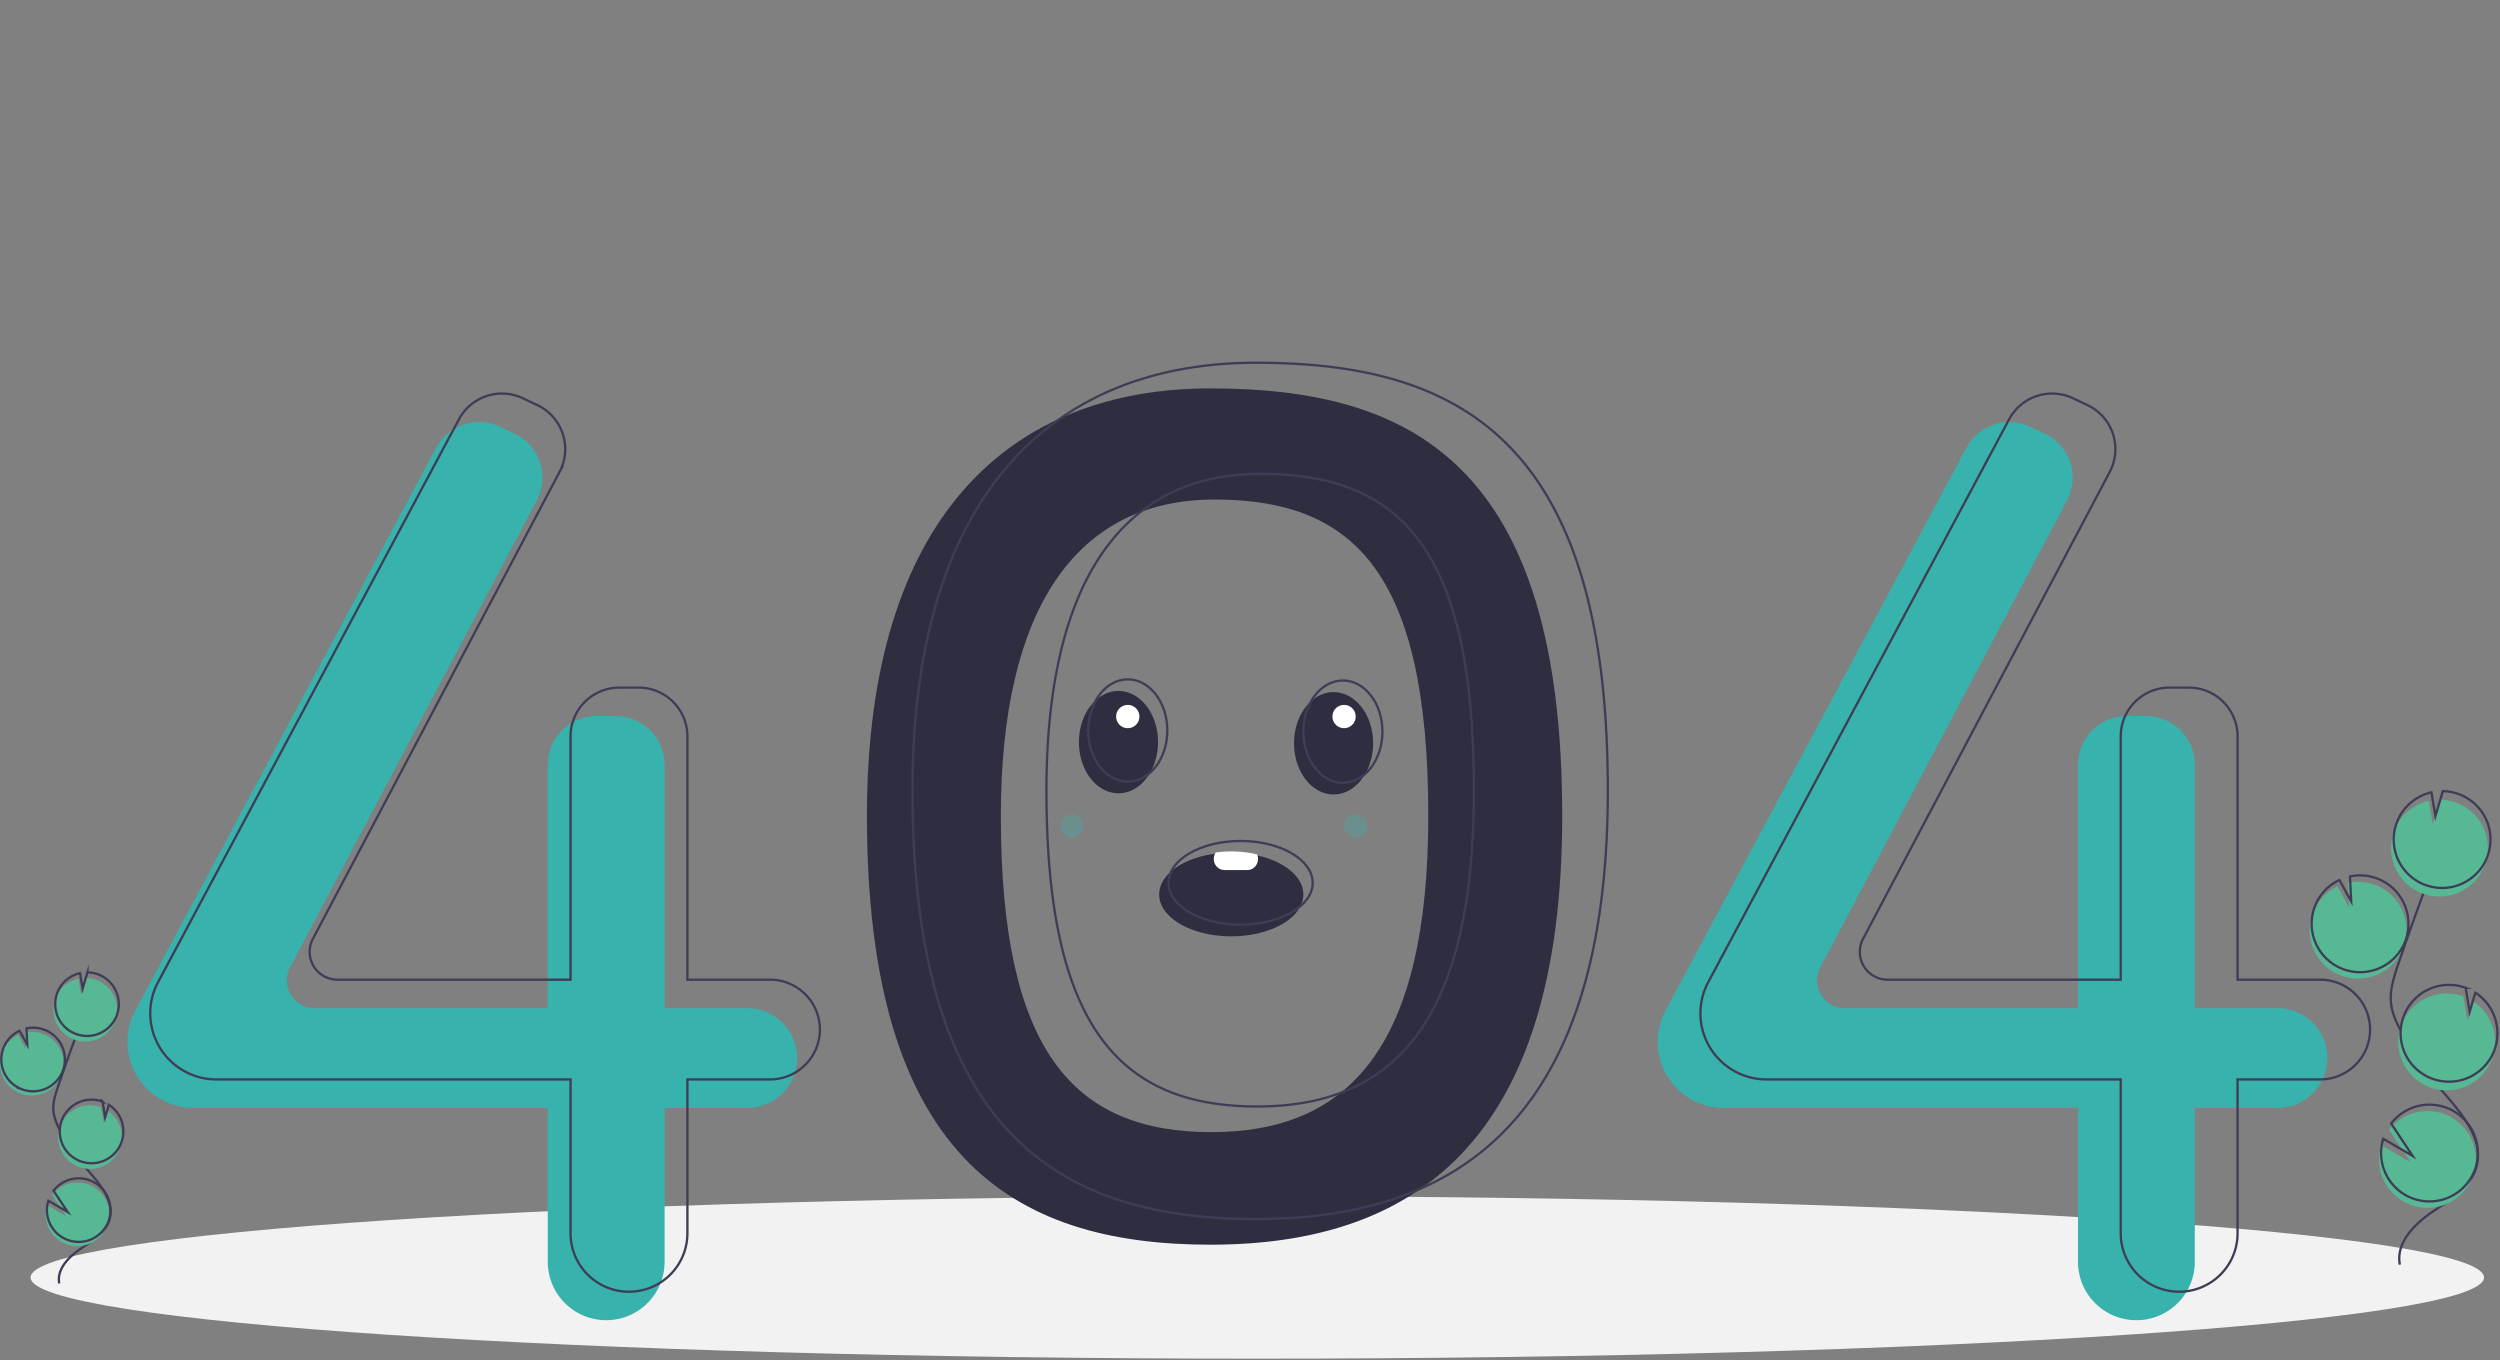 <svg width="1075" height="585" fill="none" xmlns="http://www.w3.org/2000/svg">
  <rect width="100%" height="100%" fill="#808080" stroke="none"/>
  <g clip-path="url(#clip0)">
    <path d="M540.643 584.231c291.331 0 527.497-15.635 527.497-34.922 0-19.286-236.166-34.921-527.497-34.921-291.33 0-527.5 15.635-527.5 34.921 0 19.287 236.17 34.922 527.5 34.922z" fill="#F2F2F2"/>
    <path d="M520.426 167.01c-85.944 0-147.651 55.139-147.651 183.798 0 145.813 61.707 184.41 147.651 184.41 85.944 0 151.327-42.273 151.327-184.41 0-151.94-65.383-183.798-151.327-183.798zm.565 319.808c-59.527 0-90.626-34.923-90.626-135.916 0-89.112 32.372-136.105 91.899-136.105s91.899 30.868 91.899 136.105c0 98.447-33.646 135.916-93.172 135.916z" fill="#2F2E41"/>
    <path d="M321.311 433.517h-35.534v-104.64a20.957 20.957 0 00-20.956-20.955h-8.326a20.963 20.963 0 00-14.818 6.137 20.95 20.95 0 00-6.138 14.818v104.64h-100.23a11.963 11.963 0 01-10.578-17.552l106.083-200.781a20.956 20.956 0 00-9.581-28.738l-6.262-2.958a20.957 20.957 0 00-27.429 9.07L58.16 434.591a28.411 28.411 0 0014.186 39.649 28.416 28.416 0 0010.874 2.163H235.54v66.167a25.128 25.128 0 007.357 17.762 25.132 25.132 0 0017.762 7.357 25.128 25.128 0 0017.762-7.357 25.132 25.132 0 007.357-17.762v-66.167h35.534a21.443 21.443 0 0021.443-21.443 21.445 21.445 0 00-21.443-21.443zM979.308 433.517h-35.534v-104.64a20.957 20.957 0 00-20.956-20.955h-8.327a20.954 20.954 0 00-20.956 20.955v104.64h-100.23a11.963 11.963 0 01-10.577-17.552L888.81 215.184a20.958 20.958 0 00-2.853-23.697 20.951 20.951 0 00-6.727-5.041l-6.263-2.958a20.957 20.957 0 00-27.429 9.07L716.157 434.591a28.417 28.417 0 0025.06 41.812h152.318v66.167a25.12 25.12 0 0025.119 25.119 25.117 25.117 0 0025.119-25.119v-66.167h35.535a21.439 21.439 0 0021.442-21.443 21.442 21.442 0 00-21.442-21.443z" fill="#38B2AC"/>
    <path d="M331.114 421.264H295.58v-104.64c0-2.752-.542-5.477-1.596-8.019a20.948 20.948 0 00-19.36-12.937h-8.327a20.957 20.957 0 00-20.956 20.956v104.64h-100.23a11.96 11.96 0 01-10.577-17.552l106.082-200.781a20.958 20.958 0 00-9.58-28.739l-6.263-2.957a20.957 20.957 0 00-27.429 9.07L67.963 422.338a28.412 28.412 0 00-3.356 13.396v0a28.416 28.416 0 0028.416 28.416H245.34v66.167a25.11 25.11 0 007.358 17.762 25.11 25.11 0 0017.761 7.357h.001a25.12 25.12 0 0025.119-25.119V464.15h35.534a21.438 21.438 0 0015.162-6.281 21.44 21.44 0 006.281-15.162v0a21.452 21.452 0 00-6.281-15.163 21.437 21.437 0 00-15.162-6.28v0zM997.688 421.264h-35.535v-104.64a20.959 20.959 0 00-20.956-20.956h-8.326a20.954 20.954 0 00-20.956 20.956v104.64h-100.23a11.96 11.96 0 01-10.577-17.552L907.19 202.931a20.956 20.956 0 00-9.58-28.739l-6.263-2.957a20.957 20.957 0 00-27.429 9.07L734.536 422.338a28.416 28.416 0 0025.06 41.812h152.319v66.167a25.123 25.123 0 007.357 17.762 25.123 25.123 0 0017.762 7.357v0a25.119 25.119 0 0025.119-25.119V464.15h35.535a21.454 21.454 0 0019.812-13.237 21.398 21.398 0 001.63-8.206v0c0-5.687-2.26-11.142-6.28-15.163a21.45 21.45 0 00-15.162-6.28v0zM540.031 155.982c-85.944 0-147.651 55.139-147.651 183.798 0 145.813 61.707 184.41 147.651 184.41 85.944 0 151.327-42.273 151.327-184.41 0-151.94-65.383-183.798-151.327-183.798zm.565 319.808c-59.527 0-90.626-34.923-90.626-135.916 0-89.112 32.372-136.105 91.899-136.105s91.899 30.868 91.899 136.105c0 98.447-33.645 135.916-93.172 135.916v0z" stroke="#3F3D56" stroke-miterlimit="10"/>
    <path d="M1006.86 419.55a20.83 20.83 0 0018.46-2.111 20.77 20.77 0 006.59-6.895 20.834 20.834 0 002.83-9.113c.22-3.215-.31-6.439-1.54-9.416a20.913 20.913 0 00-5.58-7.74 20.736 20.736 0 00-8.45-4.438 20.779 20.779 0 00-9.53-.203l.52 10.713-5.07-9.181a20.719 20.719 0 00-10.686 11.723 20.4 20.4 0 00-1.197 5.63 20.81 20.81 0 0013.653 21.031z" fill="#57B894"/>
    <path d="M1031.94 543.793c-1.79-9.11 5.96-17.187 13.62-22.436 7.66-5.25 16.61-10.408 19.22-19.317 3.75-12.804-7.43-24.53-16.14-34.642-6.45-7.504-12-15.748-16.52-24.557-1.81-3.533-3.48-7.226-3.95-11.167-.69-5.675 1.14-11.323 2.97-16.736a1205.771 1205.771 0 0119.63-53.65M1007.72 416.792a20.814 20.814 0 0025.05-9.005 20.825 20.825 0 002.82-9.114c.23-3.215-.3-6.439-1.53-9.416a20.913 20.913 0 00-5.58-7.74 20.822 20.822 0 00-17.99-4.641l.52 10.713-5.06-9.181a20.719 20.719 0 00-10.688 11.723 20.437 20.437 0 00-1.198 5.63 20.816 20.816 0 0013.656 21.031v0z" stroke="#3F3D56" stroke-miterlimit="10"/>
    <path d="M1029.4 357.588a20.78 20.78 0 0114.98-13.197l1.71 10.183 3.18-10.695a20.798 20.798 0 0119.6 14.766 20.782 20.782 0 01-.27 12.906 20.773 20.773 0 01-7.82 10.264 20.826 20.826 0 01-12.38 3.674 20.804 20.804 0 01-12.16-4.331 20.808 20.808 0 01-7.26-10.668 20.704 20.704 0 01.42-12.902z" fill="#57B894"/>
    <path d="M1030.54 353.911a20.78 20.78 0 0114.98-13.198l1.71 10.184 3.18-10.696c4.41.066 8.69 1.531 12.21 4.186a20.778 20.778 0 017.4 10.581 20.85 20.85 0 01-.27 12.905 20.848 20.848 0 01-7.83 10.265 20.796 20.796 0 01-12.37 3.674 20.858 20.858 0 01-12.17-4.331 20.808 20.808 0 01-7.26-10.668 20.848 20.848 0 01.42-12.902h0z" stroke="#3F3D56" stroke-miterlimit="10"/>
    <path d="M1044.99 467.604a20.82 20.82 0 0014.83-.241 20.843 20.843 0 0010.9-10.052 20.832 20.832 0 001.44-14.758 20.805 20.805 0 00-8.75-11.971l-2.44 8.219-1.73-10.304a20.737 20.737 0 00-8.08-1.251c-2.74.121-5.42.779-7.89 1.936a20.717 20.717 0 00-6.55 4.809 20.691 20.691 0 00-4.21 6.949 20.708 20.708 0 00-1.22 8.03c.12 2.731.78 5.411 1.94 7.887a20.79 20.79 0 0011.76 10.747z" fill="#57B894"/>
    <path d="M1045.98 463.88a20.825 20.825 0 0014.83-.242 20.835 20.835 0 0010.9-10.052 20.778 20.778 0 001.44-14.758 20.811 20.811 0 00-8.75-11.971l-2.44 8.219-1.73-10.304a20.737 20.737 0 00-8.08-1.251c-2.74.121-5.42.779-7.89 1.936a20.748 20.748 0 00-6.55 4.809 20.71 20.71 0 00-4.21 6.949 20.71 20.71 0 00-1.22 8.03c.12 2.731.78 5.411 1.94 7.888a20.801 20.801 0 0011.76 10.747h0z" stroke="#3F3D56" stroke-miterlimit="10"/>
    <path d="M1023.32 502.167c.83 4.7 3.25 8.973 6.85 12.103a20.79 20.79 0 0012.94 5.086c4.77.161 9.45-1.324 13.26-4.204 3.8-2.88 6.5-6.981 7.64-11.615 1.14-4.634.65-9.519-1.38-13.836a20.826 20.826 0 00-9.79-9.875 20.79 20.79 0 00-13.82-1.5 20.825 20.825 0 00-11.69 7.544l9.28 13.956-12.67-7.408a20.516 20.516 0 00-.62 9.749z" fill="#57B894"/>
    <path d="M1024.18 499.409c.83 4.7 3.24 8.973 6.85 12.103a20.79 20.79 0 0026.19.882 20.782 20.782 0 007.65-11.615c1.14-4.634.65-9.519-1.38-13.836a20.826 20.826 0 00-9.79-9.875 20.812 20.812 0 00-25.51 6.044l9.27 13.956-12.67-7.407a20.636 20.636 0 00-.61 9.748v0z" stroke="#3F3D56" stroke-miterlimit="10"/>
    <path d="M9.007 470.249a13.676 13.676 0 0017.303-18.091 13.67 13.67 0 00-9.214-8.001 13.669 13.669 0 00-6.268-.133l.343 7.038-3.33-6.032a13.624 13.624 0 00-7.02 7.702c-.435 1.19-.7 2.435-.786 3.699a13.67 13.67 0 008.972 13.818z" fill="#57B894"/>
    <path d="M25.484 551.879c-1.176-5.986 3.918-11.292 8.949-14.741s10.91-6.838 12.626-12.692c2.467-8.412-4.881-16.116-10.601-22.76a82.294 82.294 0 01-10.856-16.135 22.204 22.204 0 01-2.597-7.336c-.451-3.729.747-7.44 1.954-10.996a794.96 794.96 0 0112.896-35.249" stroke="#3F3D56" stroke-miterlimit="10"/>
    <path d="M9.57 468.437a13.676 13.676 0 0017.303-18.091 13.67 13.67 0 00-9.214-8.001 13.67 13.67 0 00-6.267-.133l.342 7.038-3.33-6.032a13.624 13.624 0 00-7.02 7.702c-.435 1.19-.7 2.435-.786 3.699a13.67 13.67 0 008.973 13.818v0z" stroke="#3F3D56" stroke-miterlimit="10"/>
    <path d="M23.812 429.539a13.656 13.656 0 019.842-8.671l1.126 6.691 2.088-7.027a13.67 13.67 0 017.561 24.924 13.67 13.67 0 01-20.894-7.44 13.673 13.673 0 01.277-8.477z" fill="#57B894"/>
    <path d="M24.563 427.123a13.656 13.656 0 019.842-8.671l1.126 6.691 2.088-7.027a13.676 13.676 0 0112.704 18.18 13.67 13.67 0 01-13.273 9.158 13.67 13.67 0 01-12.487-18.331v0z" stroke="#3F3D56" stroke-miterlimit="10"/>
    <path d="M34.058 501.822a13.673 13.673 0 0012.101-24.325l-1.604 5.4-1.137-6.77a13.677 13.677 0 00-14.797 3.609 13.672 13.672 0 005.437 22.086z" fill="#57B894"/>
    <path d="M34.708 499.374a13.674 13.674 0 0017.85-16.459 13.671 13.671 0 00-5.748-7.865l-1.604 5.4-1.138-6.77a13.684 13.684 0 00-10.49.455 13.673 13.673 0 001.13 25.239v0z" stroke="#3F3D56" stroke-miterlimit="10"/>
    <path d="M19.822 524.53a13.667 13.667 0 102.635-10.708l6.092 9.17-8.324-4.867a13.546 13.546 0 00-.403 6.405z" fill="#57B894"/>
    <path d="M20.385 522.718a13.667 13.667 0 102.635-10.708l6.092 9.17-8.324-4.867a13.546 13.546 0 00-.403 6.405v0z" stroke="#3F3D56" stroke-miterlimit="10"/>
    <path d="M480.946 341.116c9.389 0 17-9.85 17-22 0-12.151-7.611-22-17-22s-17 9.849-17 22c0 12.15 7.611 22 17 22zM573.446 341.616c9.389 0 17-9.85 17-22 0-12.151-7.611-22-17-22s-17 9.849-17 22c0 12.15 7.611 22 17 22zM560.446 384.616c0 9.94-13.88 18-31 18-17.12 0-31-8.06-31-18 0-8.61 10.41-15.81 24.32-17.57a49.908 49.908 0 016.68-.43c3.743-.013 7.476.39 11.13 1.2 11.62 2.59 19.87 9.14 19.87 16.8z" fill="#2F2E41"/>
    <path d="M484.946 336.116c9.389 0 17-9.85 17-22 0-12.151-7.611-22-17-22s-17 9.849-17 22c0 12.15 7.611 22 17 22zM577.446 336.616c9.389 0 17-9.85 17-22 0-12.151-7.611-22-17-22s-17 9.849-17 22c0 12.15 7.611 22 17 22zM533.446 397.616c17.121 0 31-8.059 31-18 0-9.942-13.879-18-31-18-17.121 0-31 8.058-31 18 0 9.941 13.879 18 31 18z" stroke="#3F3D56" stroke-miterlimit="10"/>
    <path d="M540.946 369.316a4.94 4.94 0 01-1.32 3.392 4.338 4.338 0 01-3.18 1.408h-10a4.666 4.666 0 01-4.5-4.8c-.005-.975.28-1.93.82-2.742a46.942 46.942 0 016.68-.458 47.618 47.618 0 0111.13 1.28 5.07 5.07 0 01.37 1.92zM484.946 313.116a5 5 0 10-.001-10.001 5 5 0 00.001 10.001zM577.946 313.116a5 5 0 10-.001-10.001 5 5 0 00.001 10.001z" fill="#fff"/>
    <path opacity=".3" d="M582.946 360.116a5 5 0 10-.001-10.001 5 5 0 00.001 10.001zM460.946 360.116a5 5 0 10-.001-10.001 5 5 0 00.001 10.001z" fill="#38B2AC"/>
  </g>
  <defs>
    <clipPath id="clip0">
      <path fill="#fff" d="M0 0h1074.39v584.231H0z"/>
    </clipPath>
  </defs>
</svg>

